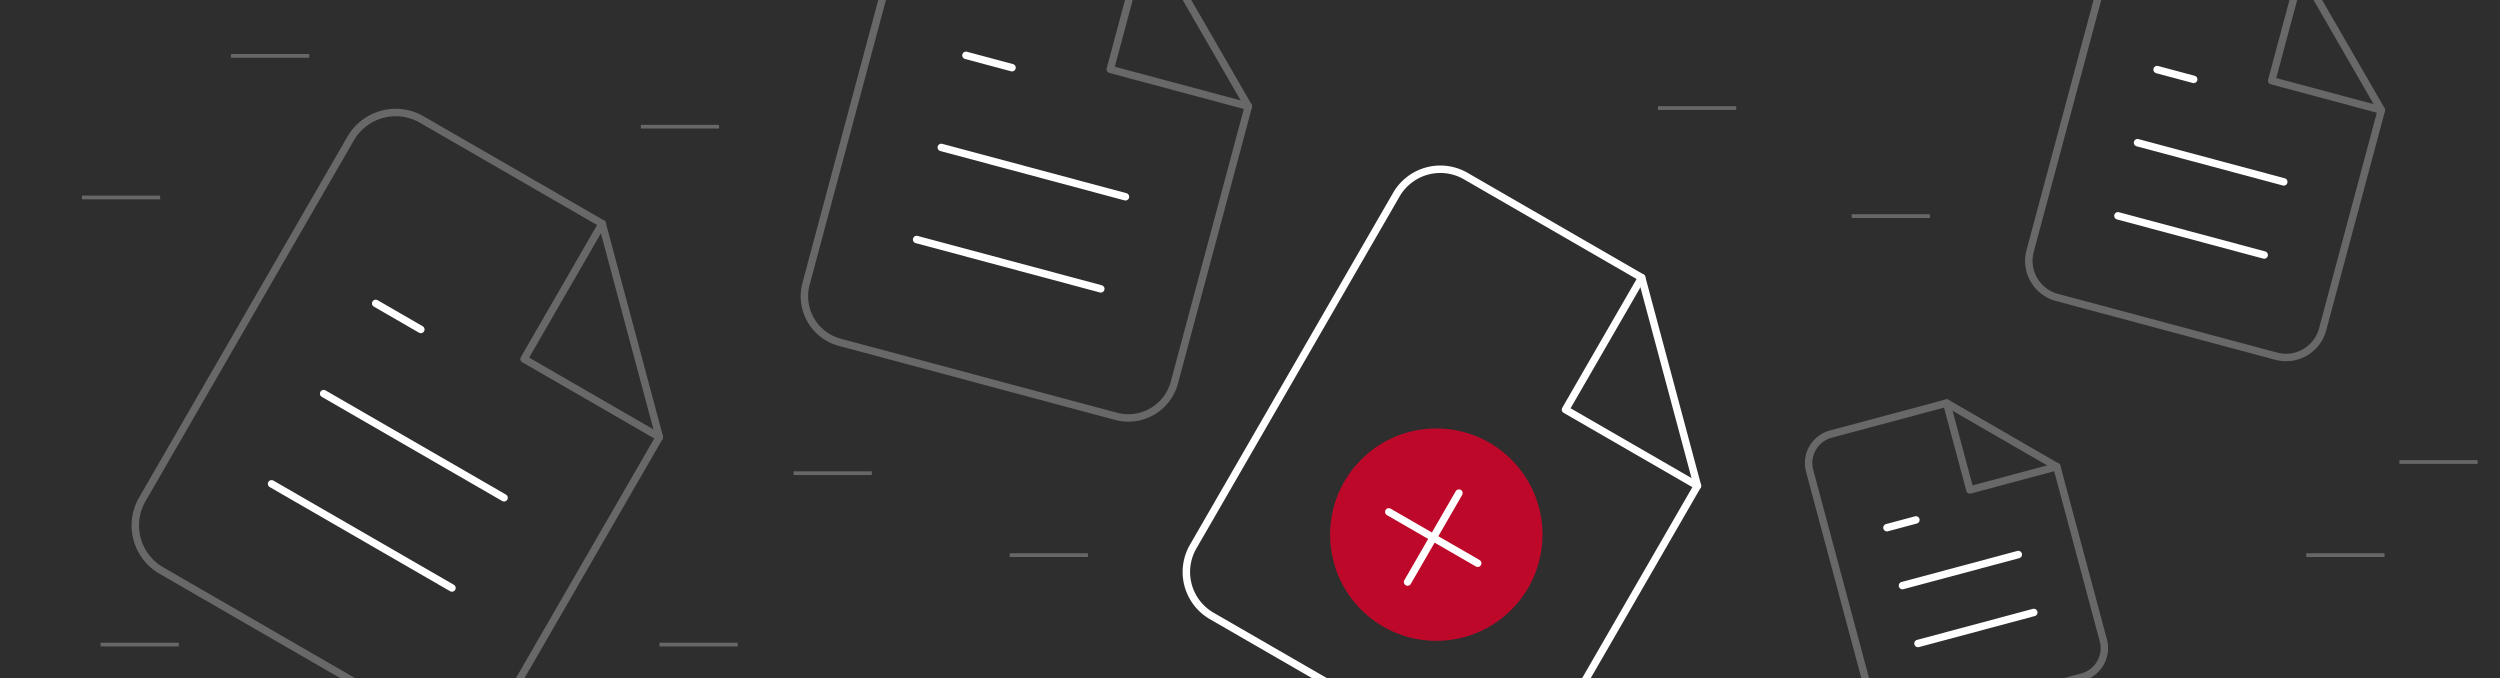 <svg width="671" height="182" fill="none" xmlns="http://www.w3.org/2000/svg"><g clip-path="url(#clip0)"><g filter="url(#filter0_d)"><path fill="#2E2E2E" d="M0 0h671v182H0z"/></g><g clip-path="url(#clip1)" stroke-width="2" stroke-linecap="round" stroke-linejoin="round"><path d="M617.612-7.782l-39.251-10.517a10.16 10.16 0 00-12.442 7.183l-21.035 78.502a10.161 10.161 0 007.183 12.442l58.877 15.776a10.16 10.16 0 0012.442-7.183l15.776-58.877-21.55-37.326z" stroke="#686868"/><path d="M617.611-7.782l-7.888 29.438 29.439 7.888" stroke="#686868"/><path d="M612.963 48.817L573.712 38.3M607.705 68.443l-39.251-10.517M588.783 21.304l-4.906-1.315-4.906-1.314" stroke="#fff"/></g><g clip-path="url(#clip2)" stroke-width="2" stroke-linecap="round" stroke-linejoin="round"><path d="M307.928-18.463l-49.431-13.245a12.793 12.793 0 00-15.669 9.046L216.338 76.2a12.793 12.793 0 009.046 15.669l74.147 19.867a12.79 12.79 0 0015.669-9.046l19.867-74.147-27.139-47.006z" stroke="#686868"/><path d="M307.928-18.463l-9.934 37.073 37.073 9.934" stroke="#686868"/><path d="M302.074 52.815L252.643 39.57M295.452 77.53l-49.431-13.244M271.623 18.166l-6.179-1.655-6.179-1.656" stroke="#fff"/></g><g clip-path="url(#clip3)" stroke-width="2" stroke-linecap="round" stroke-linejoin="round"><path d="M522.482 108.183l-31.086 8.329a8.048 8.048 0 00-5.689 9.854l16.659 62.171a8.045 8.045 0 009.854 5.689l46.628-12.494a8.045 8.045 0 005.689-9.854l-12.494-46.628-29.561-17.067z" stroke="#686868"/><path d="M522.482 108.183l6.247 23.314 23.314-6.247" stroke="#686868"/><path d="M541.706 148.843l-31.085 8.329M545.871 164.386l-31.086 8.329M514.227 139.547l-3.885 1.042-3.886 1.041" stroke="#fff"/></g><g clip-path="url(#clip4)" stroke-width="2" stroke-linecap="round" stroke-linejoin="round"><path d="M161.625 60.032l-48.424-27.958a13.978 13.978 0 00-19.095 5.117L38.19 134.039a13.977 13.977 0 005.116 19.095l72.636 41.936a13.981 13.981 0 0019.096-5.116l41.936-72.636-15.35-57.286z" stroke="#686868"/><path d="M161.625 60.032L140.657 96.35l36.318 20.968" stroke="#686868"/><path d="M135.289 133.604l-48.424-27.958M121.311 157.816l-48.424-27.957M112.95 88.424l-6.053-3.495-6.053-3.494" stroke="#fff"/></g><g clip-path="url(#clip5)"><path d="M440.628 74.522l-47.226-27.266a13.634 13.634 0 00-18.623 4.99L320.247 146.7a13.631 13.631 0 004.99 18.623l70.839 40.899a13.631 13.631 0 0018.623-4.99l40.899-70.84-14.97-55.869z" stroke="#fff" stroke-width="2" stroke-linecap="round" stroke-linejoin="round"/><path d="M385.5 172c15.74 0 28.5-12.76 28.5-28.5S401.24 115 385.5 115 357 127.76 357 143.5s12.76 28.5 28.5 28.5z" fill="#BD082A"/><path d="M440.628 74.522l-20.45 35.42 35.42 20.449M377.795 156.219l13.782-23.871M372.75 137.392l23.871 13.783" stroke="#fff" stroke-width="2" stroke-linecap="round" stroke-linejoin="round"/></g><path d="M619 149h21M497 58h21M445 29h21M644 124h21M213 127h21M271 149h21M172 34h21M22 53h21M62 15h21M177 173h21M27 173h21" stroke="#676767"/></g><defs><clipPath id="clip0"><path fill="#fff" d="M0 0h671v182H0z"/></clipPath><clipPath id="clip1"><path fill="#fff" transform="rotate(15 412.5 2076.727)" d="M0 0h121.907v121.907H0z"/></clipPath><clipPath id="clip2"><path fill="#fff" transform="rotate(15 317.453 826.516)" d="M0 0h153.524v153.524H0z"/></clipPath><clipPath id="clip3"><path fill="#fff" transform="rotate(-15 669.71 -1712.317)" d="M0 0h96.546v96.546H0z"/></clipPath><clipPath id="clip4"><path fill="#fff" transform="rotate(30 43.802 156.008)" d="M0 0h167.746v167.746H0z"/></clipPath><clipPath id="clip5"><path fill="#fff" transform="rotate(30 154.409 688.222)" d="M0 0h163.597v163.597H0z"/></clipPath><filter id="filter0_d" x="-58" y="-58" width="787" height="298" filterUnits="userSpaceOnUse" color-interpolation-filters="sRGB"><feFlood flood-opacity="0" result="BackgroundImageFix"/><feColorMatrix in="SourceAlpha" values="0 0 0 0 0 0 0 0 0 0 0 0 0 0 0 0 0 0 127 0"/><feOffset/><feGaussianBlur stdDeviation="29"/><feColorMatrix values="0 0 0 0 0 0 0 0 0 0 0 0 0 0 0 0 0 0 0.05 0"/><feBlend in2="BackgroundImageFix" result="effect1_dropShadow"/><feBlend in="SourceGraphic" in2="effect1_dropShadow" result="shape"/></filter></defs></svg>